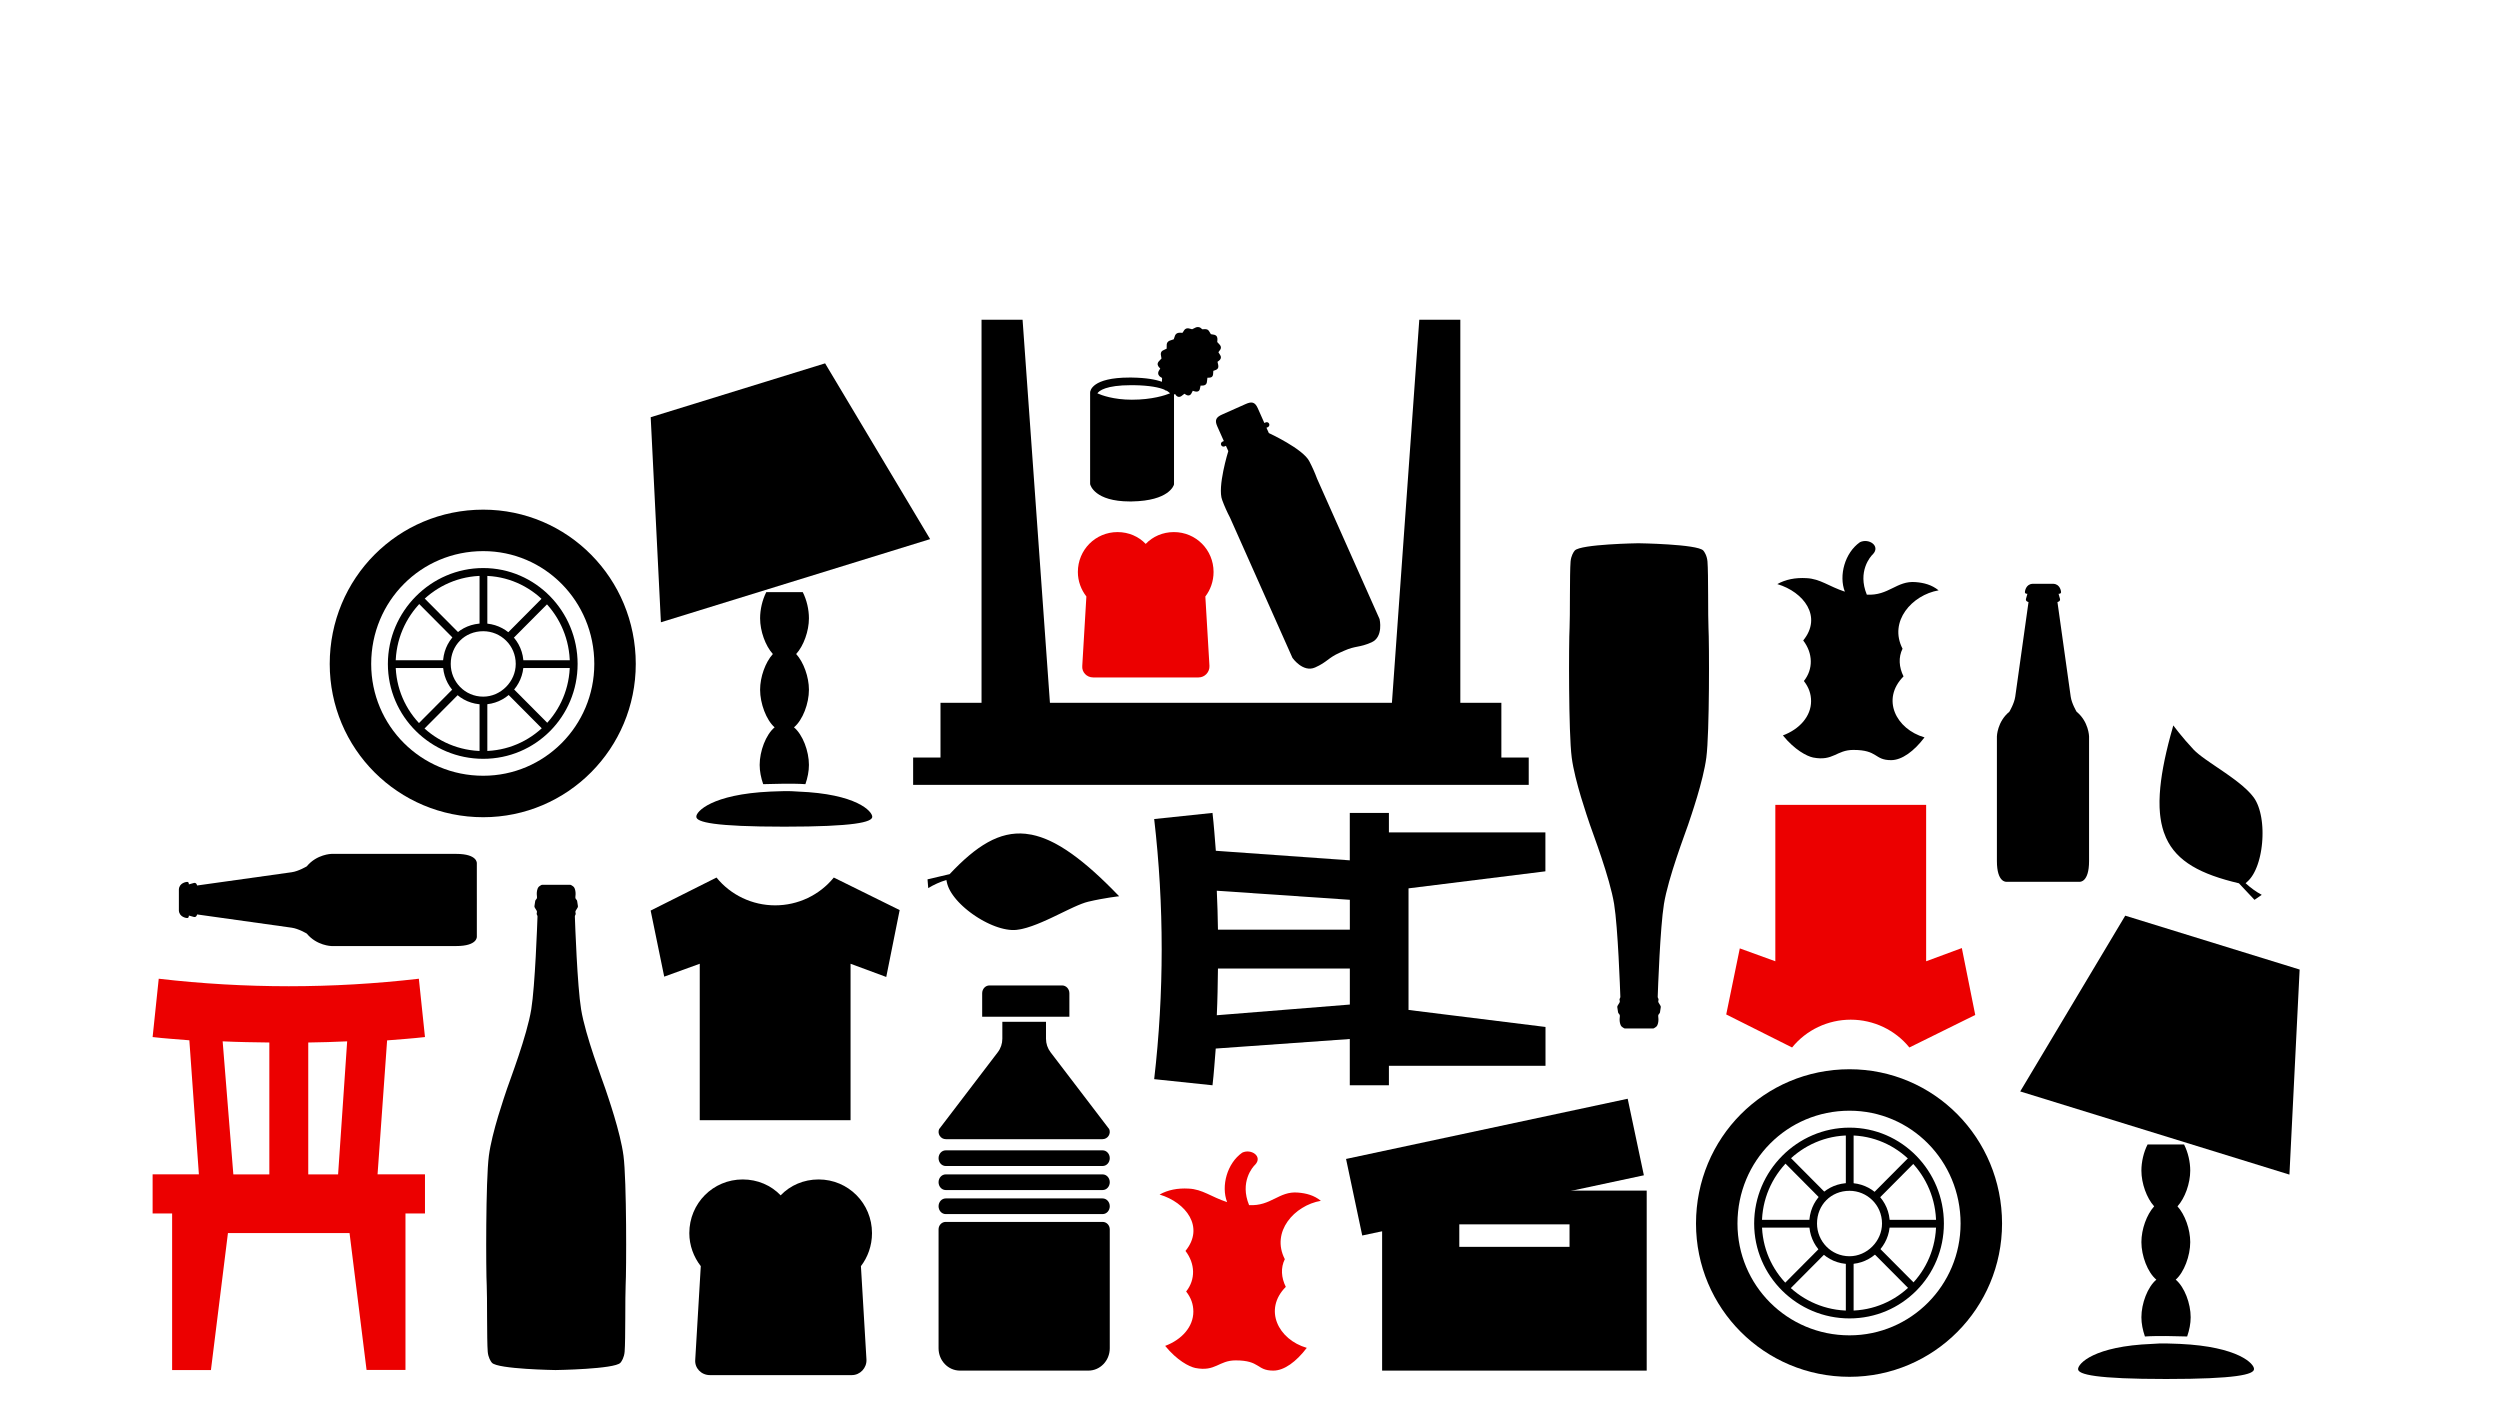 <?xml version="1.0" encoding="UTF-8"?>
<svg width="688px" height="386px" viewBox="0 0 344 193" version="1.1" xmlns="http://www.w3.org/2000/svg"
>
  <title>Group 5</title>
  <g id="Symbols" stroke="none" stroke-width="1" fill="none" fill-rule="evenodd">
    <g id="Component-/-Banner-/-Foto-Copy-5" transform="translate(0, -1)">
      <g id="Group-5" transform="translate(0, 1)">
        <rect id="Rectangle" x="0" y="0" width="344" height="193"></rect>
        <g id="Group-3" transform="translate(21, 44)">
          <g id="Group-2" transform="translate(0, 4.023)">
            <path
              d="M158.813,137.442 C157.369,139.348 155.7,140.573 154.212,140.573 C151.866,140.573 152.453,139.167 149.024,139.167 C146.678,139.167 146.272,140.755 143.476,140.211 C142.619,140.029 140.95,139.167 139.326,137.171 C141.626,136.309 143.205,134.539 143.205,132.453 C143.205,131.454 142.889,130.548 142.213,129.686 C143.521,128.052 143.476,125.874 142.122,124.105 C144.784,120.838 142.213,117.436 138.559,116.347 C139.687,115.712 141.04,115.439 142.574,115.53 C144.468,115.621 145.641,116.664 147.851,117.39 C146.994,115.167 147.851,112.037 149.926,110.585 C151.144,109.995 152.768,111.084 151.73,112.218 C151.369,112.536 149.565,114.623 150.873,117.799 C153.895,117.98 154.978,115.848 157.595,116.075 C158.722,116.165 159.805,116.438 160.752,117.209 C157.099,117.844 153.851,121.473 155.79,125.239 C155.204,126.418 155.294,127.78 155.926,129.05 C152.814,132.18 154.888,136.308 158.813,137.442 Z"
              id="Path" fill="#EC0000" fill-rule="nonzero"></path>
            <path
              d="M243.813,53.442 C242.369,55.348 240.7,56.573 239.212,56.573 C236.866,56.573 237.453,55.167 234.024,55.167 C231.678,55.167 231.272,56.755 228.476,56.211 C227.619,56.029 225.95,55.167 224.326,53.171 C226.626,52.309 228.205,50.539 228.205,48.453 C228.205,47.454 227.889,46.548 227.213,45.686 C228.521,44.052 228.476,41.874 227.122,40.105 C229.784,36.838 227.213,33.436 223.559,32.347 C224.687,31.712 226.04,31.439 227.574,31.53 C229.468,31.621 230.641,32.664 232.851,33.39 C231.994,31.167 232.851,28.037 234.926,26.585 C236.144,25.995 237.768,27.084 236.73,28.218 C236.369,28.536 234.565,30.623 235.873,33.799 C238.895,33.98 239.978,31.848 242.595,32.075 C243.722,32.165 244.805,32.438 245.752,33.209 C242.099,33.844 238.851,37.473 240.79,41.239 C240.204,42.418 240.294,43.78 240.926,45.05 C237.814,48.18 239.888,52.308 243.813,53.442 Z"
              id="Path-Copy-4" fill="#000000" fill-rule="nonzero"></path>
            <g id="Group" transform="translate(108.147, 87.573)" fill="#000000" fill-rule="nonzero">
              <path
                d="M22.575,26 L0.982,26 C0.439,26 0,26.482 0,27.077 C0,27.672 0.439,28.154 0.982,28.154 L22.575,28.154 C23.117,28.154 23.557,27.672 23.557,27.077 C23.557,26.482 23.117,26 22.575,26 Z"
                id="Path"></path>
              <path
                d="M17,0 L7,0 C6.448,0 6,0.482 6,1.077 L6,4.308 L18,4.308 L18,1.077 C18,0.482 17.552,0 17,0 Z"
                id="Path"></path>
              <path
                d="M23.557,33.562 C23.557,32.997 23.117,32.538 22.575,32.538 L0.982,32.538 C0.439,32.538 0,32.997 0,33.562 L0,49.931 C0,51.626 1.318,53 2.945,53 L20.612,53 C22.238,53 23.557,51.626 23.557,49.931 L23.557,33.562 Z"
                id="Shape"></path>
              <path
                d="M22.575,29.308 L0.982,29.308 C0.439,29.308 0,29.79 0,30.385 C0,30.979 0.439,31.462 0.982,31.462 L22.575,31.462 C23.117,31.462 23.557,30.979 23.557,30.385 C23.557,29.79 23.117,29.308 22.575,29.308 Z"
                id="Path"></path>
              <path
                d="M0.148,20.673 C0.33,20.975 0.656,21.157 1.006,21.154 L22.551,21.154 C22.901,21.157 23.227,20.975 23.409,20.673 C23.576,20.403 23.603,20.068 23.482,19.774 L15.405,9.188 C15.002,8.658 14.783,8.009 14.782,7.341 L14.782,5 L8.775,5 L8.775,7.341 C8.774,8.01 8.555,8.659 8.151,9.189 L0.075,19.774 C-0.046,20.068 -0.019,20.403 0.148,20.673 L0.148,20.673 Z"
                id="Path"></path>
              <path
                d="M22.575,22.692 L0.982,22.692 C0.439,22.692 0,23.174 0,23.769 C0,24.364 0.439,24.846 0.982,24.846 L22.575,24.846 C23.117,24.846 23.557,24.364 23.557,23.769 C23.557,23.174 23.117,22.692 22.575,22.692 Z"
                id="Path"></path>
            </g>
            <path
              d="M98.987,121.656 C98.987,117.552 95.722,114.269 91.641,114.269 C89.574,114.269 87.724,115.089 86.418,116.457 C85.112,115.089 83.262,114.269 81.195,114.269 C77.114,114.269 73.85,117.552 73.85,121.656 C73.85,123.352 74.448,124.939 75.428,126.198 L74.666,139.058 C74.557,140.207 75.482,141.192 76.679,141.192 L96.212,141.192 C97.354,141.192 98.279,140.207 98.225,139.058 L97.463,126.198 C98.388,124.994 98.987,123.407 98.987,121.656 Z"
              id="Path" fill="#000000" fill-rule="nonzero"></path>
            <path
              d="M145.987,30.679 C145.987,27.631 143.561,25.192 140.53,25.192 C138.994,25.192 137.62,25.801 136.65,26.818 C135.68,25.801 134.306,25.192 132.77,25.192 C129.739,25.192 127.314,27.631 127.314,30.679 C127.314,31.94 127.758,33.119 128.486,34.053 L127.92,43.606 C127.839,44.46 128.526,45.192 129.415,45.192 L143.925,45.192 C144.774,45.192 145.461,44.46 145.421,43.606 L144.855,34.053 C145.542,33.159 145.987,31.98 145.987,30.679 Z"
              id="Path-Copy-2" fill="#EC0000" fill-rule="nonzero"></path>
            <path
              d="M64.792,111.007 C64.363,107.736 62.653,102.872 62.288,101.77 C61.923,100.668 59.549,94.503 58.958,90.845 C58.435,87.615 58.134,79.072 58.101,78.092 C58.099,78.032 58.114,77.973 58.144,77.92 L58.175,77.866 C58.224,77.779 58.232,77.674 58.194,77.581 L58.194,77.581 C58.155,77.485 58.164,77.377 58.218,77.289 L58.477,76.864 C58.517,76.799 58.532,76.721 58.52,76.645 L58.416,75.965 C58.407,75.908 58.384,75.854 58.347,75.81 L58.24,75.678 C58.183,75.607 58.158,75.517 58.171,75.428 C58.199,75.219 58.235,74.81 58.148,74.463 C58.036,74.009 57.923,73.976 57.617,73.779 C57.565,73.744 57.505,73.727 57.443,73.727 L55.459,73.727 L53.617,73.727 C53.556,73.727 53.496,73.744 53.445,73.778 C53.138,73.975 53.026,74.008 52.913,74.462 C52.826,74.809 52.863,75.218 52.891,75.426 C52.903,75.516 52.878,75.606 52.821,75.676 L52.714,75.808 C52.678,75.853 52.654,75.907 52.645,75.964 L52.541,76.643 C52.529,76.719 52.545,76.797 52.584,76.862 L52.843,77.288 C52.897,77.376 52.906,77.485 52.867,77.58 L52.867,77.58 C52.829,77.673 52.836,77.779 52.886,77.865 L52.917,77.919 C52.947,77.972 52.962,78.032 52.96,78.092 C52.927,79.072 52.627,87.614 52.104,90.845 C51.512,94.503 49.138,100.668 48.773,101.769 C48.408,102.872 46.698,107.736 46.269,111.007 C45.822,114.409 45.865,126.93 45.973,128.833 C46.053,130.236 45.978,136.348 46.112,137.976 C46.178,138.769 46.527,139.312 46.689,139.493 C47.49,140.381 55.441,140.496 55.441,140.496 C55.441,140.496 63.571,140.381 64.372,139.493 C64.534,139.314 64.883,138.769 64.949,137.977 C65.084,136.349 65.008,130.237 65.088,128.833 C65.197,126.931 65.239,114.41 64.792,111.007 Z"
              id="Path" fill="#000000" fill-rule="nonzero"></path>
            <path
              d="M213.792,64.007 C213.363,60.736 211.653,55.872 211.288,54.77 C210.923,53.668 208.549,47.503 207.958,43.845 C207.435,40.615 207.134,32.072 207.101,31.092 C207.099,31.032 207.114,30.973 207.144,30.92 L207.175,30.866 C207.224,30.779 207.232,30.674 207.194,30.581 L207.194,30.581 C207.155,30.485 207.164,30.377 207.218,30.289 L207.477,29.864 C207.517,29.799 207.532,29.721 207.52,29.645 L207.416,28.965 C207.407,28.908 207.384,28.854 207.347,28.81 L207.24,28.678 C207.183,28.607 207.158,28.517 207.171,28.428 C207.199,28.219 207.235,27.81 207.148,27.463 C207.036,27.009 206.923,26.976 206.617,26.779 C206.565,26.744 206.505,26.727 206.443,26.727 L204.459,26.727 L202.617,26.727 C202.556,26.727 202.496,26.744 202.445,26.778 C202.138,26.975 202.026,27.008 201.913,27.462 C201.826,27.809 201.863,28.218 201.891,28.426 C201.903,28.516 201.878,28.606 201.821,28.676 L201.714,28.808 C201.678,28.853 201.654,28.907 201.645,28.964 L201.541,29.643 C201.529,29.719 201.545,29.797 201.584,29.862 L201.843,30.288 C201.897,30.376 201.906,30.485 201.867,30.58 L201.867,30.58 C201.829,30.673 201.836,30.779 201.886,30.865 L201.917,30.919 C201.947,30.972 201.962,31.032 201.96,31.092 C201.927,32.072 201.627,40.614 201.104,43.845 C200.512,47.503 198.138,53.668 197.773,54.769 C197.408,55.872 195.698,60.736 195.269,64.007 C194.822,67.409 194.865,79.93 194.973,81.833 C195.053,83.236 194.978,89.348 195.112,90.976 C195.178,91.769 195.527,92.312 195.689,92.493 C196.49,93.381 204.441,93.496 204.441,93.496 C204.441,93.496 212.571,93.381 213.372,92.493 C213.534,92.314 213.883,91.769 213.949,90.977 C214.084,89.349 214.008,83.237 214.088,81.833 C214.197,79.931 214.239,67.41 213.792,64.007 Z"
              id="Path-Copy" fill="#000000" fill-rule="nonzero"
              transform="translate(204.531, 60.112) scale(1, -1) translate(-204.531, -60.112) "></path>
            <path
              d="M102.793,77.204 L93.731,72.727 C91.771,75.145 88.801,76.553 85.661,76.553 C82.52,76.553 79.551,75.145 77.59,72.727 L68.529,77.272 L70.396,86.363 L75.285,84.59 L75.285,106.112 L96.037,106.112 L96.037,84.59 L100.948,86.408 L102.793,77.204 Z"
              id="Shape" fill="#000000" fill-rule="nonzero"></path>
            <path
              d="M250.793,67.204 L241.731,62.727 C239.771,65.145 236.801,66.553 233.661,66.553 C230.52,66.553 227.551,65.145 225.59,62.727 L216.529,67.272 L218.396,76.363 L223.285,74.59 L223.285,96.112 L244.037,96.112 L244.037,74.59 L248.948,76.408 L250.793,67.204 Z"
              id="Shape-Copy" fill="#EC0000" fill-rule="nonzero"
              transform="translate(233.661, 79.419) scale(1, -1) translate(-233.661, -79.419) "></path>
            <g id="Group" transform="translate(164.195, 103.164)" fill="#000000" fill-rule="nonzero">
              <path
                d="M41.391,12.64 L4.985,12.64 L4.985,37.409 L41.391,37.409 L41.391,12.64 Z M30.773,20.38 L15.604,20.38 L15.604,17.284 L30.773,17.284 L30.773,20.38 Z"
                id="Shape"></path>
              <polygon id="Rectangle"
                       transform="translate(20.511, 9.409) rotate(-12) translate(-20.511, -9.409) "
                       points="0.703 4.049 40.331 4.003 40.319 14.769 0.691 14.816"></polygon>
            </g>
            <path
              d="M30.952,113.566 L32.266,95.134 C34.007,94.991 35.735,94.876 37.477,94.675 C37.191,92.005 36.92,89.32 36.634,86.65 C24.742,88.028 12.735,88.028 0.842,86.65 C0.557,89.32 0.286,92.005 0,94.675 C1.685,94.876 3.369,94.976 5.054,95.12 L6.367,113.566 L0,113.566 L0,118.949 L2.684,118.949 L2.684,121.648 L2.684,140.496 L8.024,140.496 L10.365,121.648 L27.097,121.648 L29.439,140.482 L34.793,140.482 L34.793,121.648 L34.793,121.648 L34.793,118.949 L37.477,118.949 L37.477,113.566 L30.952,113.566 Z M25.522,113.573 L21.415,113.573 L21.415,95.426 C23.195,95.397 24.989,95.353 26.769,95.266 L25.522,113.573 Z M9.637,95.266 C11.778,95.368 13.92,95.397 16.061,95.426 L16.061,113.573 L11.108,113.573 L9.637,95.266 Z"
              id="Shape" fill="#EC0000" fill-rule="nonzero"></path>
            <path
              d="M176.952,82.566 L178.266,64.134 C180.007,63.991 181.735,63.876 183.477,63.675 C183.191,61.005 182.92,58.32 182.634,55.65 C170.742,57.028 158.735,57.028 146.842,55.65 C146.557,58.32 146.286,61.005 146,63.675 C147.685,63.876 149.369,63.976 151.054,64.12 L152.367,82.566 L146,82.566 L146,87.949 L148.684,87.949 L148.684,90.648 L148.684,109.496 L154.024,109.496 L156.365,90.648 L173.097,90.648 L175.439,109.482 L180.793,109.482 L180.793,90.648 L180.793,90.648 L180.793,87.949 L183.477,87.949 L183.477,82.566 L176.952,82.566 Z M171.522,82.573 L167.415,82.573 L167.415,64.426 C169.195,64.397 170.989,64.353 172.769,64.266 L171.522,82.573 Z M155.637,64.266 C157.778,64.368 159.92,64.397 162.061,64.426 L162.061,82.573 L157.108,82.573 L155.637,64.266 Z"
              id="Shape-Copy-2" fill="#000000" fill-rule="nonzero"
              transform="translate(164.738, 82.573) scale(-1, -1) rotate(90) translate(-164.738, -82.573) "></path>
            <g id="Group" transform="translate(215.223, 101.958)" stroke="#000000">
              <path
                d="M18.271,0 C28.286,0 36.406,8.167 36.406,18.376 C36.406,28.448 28.286,36.615 18.271,36.615 C8.12,36.615 0,28.448 0,18.376 C0,8.167 8.12,0 18.271,0 Z"
                id="Path" stroke-width="5.706"></path>
              <path
                d="M18.271,5.717 C25.173,5.717 30.722,11.434 30.722,18.376 C30.722,25.318 25.173,30.898 18.271,30.898 C11.368,30.898 5.684,25.318 5.684,18.376 C5.684,11.434 11.368,5.717 18.271,5.717 Z"
                id="Path" stroke-width="1.07"></path>
              <path
                d="M18.271,13.339 C20.977,13.339 23.278,15.517 23.278,18.376 C23.278,21.098 20.977,23.412 18.271,23.412 C15.428,23.412 13.263,21.098 13.263,18.376 C13.263,15.517 15.428,13.339 18.271,13.339 Z"
                id="Path" stroke-width="1.07"></path>
              <line x1="18.299" y1="13.339" x2="18.299" y2="5.717" id="Path"
                    stroke-width="1.07"></line>
              <line x1="18.299" y1="30.762" x2="18.299" y2="23.276" id="Path"
                    stroke-width="1.07"></line>
              <line x1="23.278" y1="18.404" x2="30.722" y2="18.404" id="Path"
                    stroke-width="1.07"></line>
              <line x1="13.128" y1="18.404" x2="5.684" y2="18.404" id="Path"
                    stroke-width="1.07"></line>
              <line x1="27.068" y1="9.392" x2="21.789" y2="14.701" id="Path"
                    stroke-width="1.07"></line>
              <line x1="9.474" y1="9.392" x2="14.752" y2="14.701" id="Path"
                    stroke-width="1.07"></line>
              <line x1="27.068" y1="27.223" x2="21.789" y2="21.915" id="Path"
                    stroke-width="1.07"></line>
              <line x1="9.474" y1="27.223" x2="14.752" y2="21.915" id="Path"
                    stroke-width="1.07"></line>
            </g>
            <g id="Group" transform="translate(27.223, 24.958)" stroke="#000000">
              <path
                d="M18.271,0 C28.286,0 36.406,8.167 36.406,18.376 C36.406,28.448 28.286,36.615 18.271,36.615 C8.12,36.615 0,28.448 0,18.376 C0,8.167 8.12,0 18.271,0 Z"
                id="Path" stroke-width="5.706"></path>
              <path
                d="M18.271,5.717 C25.173,5.717 30.722,11.434 30.722,18.376 C30.722,25.318 25.173,30.898 18.271,30.898 C11.368,30.898 5.684,25.318 5.684,18.376 C5.684,11.434 11.368,5.717 18.271,5.717 Z"
                id="Path" stroke-width="1.07"></path>
              <path
                d="M18.271,13.339 C20.977,13.339 23.278,15.517 23.278,18.376 C23.278,21.098 20.977,23.412 18.271,23.412 C15.428,23.412 13.263,21.098 13.263,18.376 C13.263,15.517 15.428,13.339 18.271,13.339 Z"
                id="Path" stroke-width="1.07"></path>
              <line x1="18.299" y1="13.339" x2="18.299" y2="5.717" id="Path"
                    stroke-width="1.07"></line>
              <line x1="18.299" y1="30.762" x2="18.299" y2="23.276" id="Path"
                    stroke-width="1.07"></line>
              <line x1="23.278" y1="18.404" x2="30.722" y2="18.404" id="Path"
                    stroke-width="1.07"></line>
              <line x1="13.128" y1="18.404" x2="5.684" y2="18.404" id="Path"
                    stroke-width="1.07"></line>
              <line x1="27.068" y1="9.392" x2="21.789" y2="14.701" id="Path"
                    stroke-width="1.07"></line>
              <line x1="9.474" y1="9.392" x2="14.752" y2="14.701" id="Path"
                    stroke-width="1.07"></line>
              <line x1="27.068" y1="27.223" x2="21.789" y2="21.915" id="Path"
                    stroke-width="1.07"></line>
              <line x1="9.474" y1="27.223" x2="14.752" y2="21.915" id="Path"
                    stroke-width="1.07"></line>
            </g>
            <g id="noun_lamp_118402" transform="translate(256.949, 76)" fill="#000000"
               fill-rule="nonzero">
              <g id="Group">
                <path
                  d="M23.427,46.888 C23.427,45.123 22.701,43.105 21.672,41.97 C22.701,40.835 23.427,38.817 23.427,37.052 C23.427,35.854 23.124,34.53 22.579,33.458 L17.556,33.458 C17.011,34.53 16.708,35.854 16.708,37.052 C16.708,38.817 17.435,40.835 18.464,41.97 C17.435,43.105 16.708,45.123 16.708,46.888 C16.708,48.78 17.556,51.05 18.766,52.059 C17.556,53.068 16.708,55.338 16.708,57.229 C16.708,58.112 16.89,58.995 17.193,59.878 C18.101,59.815 19.069,59.815 20.098,59.815 C21.127,59.815 22.095,59.878 23.003,59.878 C23.306,58.995 23.487,58.112 23.487,57.229 C23.487,55.338 22.64,53.068 21.429,52.059 C22.579,51.05 23.427,48.78 23.427,46.888"
                  id="Path"></path>
                <path
                  d="M21.989,60.897 C21.421,60.897 20.791,60.835 20.097,60.835 C19.404,60.835 18.836,60.835 18.206,60.897 C10.136,61.206 7.993,63.621 7.993,64.365 C7.993,65.108 10.451,65.727 20.097,65.727 C29.743,65.727 32.202,65.108 32.202,64.365 C32.265,63.683 30.121,61.268 21.989,60.897"
                  id="Path"></path>
                <polygon id="Path"
                         transform="translate(22.554, 18.801) rotate(17) translate(-22.554, -18.801) "
                         points="9.916 5.068 3.168 32.422 41.939 32.535 35.033 5.141"></polygon>
              </g>
            </g>
            <g id="noun_lamp_118402-copy"
               transform="translate(84.464, 32.864) scale(-1, 1) translate(-84.464, -32.864) translate(61.911, 0)"
               fill="#000000" fill-rule="nonzero">
              <g id="Group">
                <path
                  d="M23.427,46.888 C23.427,45.123 22.701,43.105 21.672,41.97 C22.701,40.835 23.427,38.817 23.427,37.052 C23.427,35.854 23.124,34.53 22.579,33.458 L17.556,33.458 C17.011,34.53 16.708,35.854 16.708,37.052 C16.708,38.817 17.435,40.835 18.464,41.97 C17.435,43.105 16.708,45.123 16.708,46.888 C16.708,48.78 17.556,51.05 18.766,52.059 C17.556,53.068 16.708,55.338 16.708,57.229 C16.708,58.112 16.89,58.995 17.193,59.878 C18.101,59.815 19.069,59.815 20.098,59.815 C21.127,59.815 22.095,59.878 23.003,59.878 C23.306,58.995 23.487,58.112 23.487,57.229 C23.487,55.338 22.64,53.068 21.429,52.059 C22.579,51.05 23.427,48.78 23.427,46.888"
                  id="Path"></path>
                <path
                  d="M21.989,60.897 C21.421,60.897 20.791,60.835 20.097,60.835 C19.404,60.835 18.836,60.835 18.206,60.897 C10.136,61.206 7.993,63.621 7.993,64.365 C7.993,65.108 10.451,65.727 20.097,65.727 C29.743,65.727 32.202,65.108 32.202,64.365 C32.265,63.683 30.121,61.268 21.989,60.897"
                  id="Path"></path>
                <polygon id="Path"
                         transform="translate(22.554, 18.801) rotate(17) translate(-22.554, -18.801) "
                         points="9.916 5.068 3.168 32.422 41.939 32.535 35.033 5.141"></polygon>
              </g>
            </g>
          </g>
          <path
            d="M159.37,15.658 L159.37,14.86 L159.574,14.86 C159.772,14.86 159.932,14.7 159.932,14.502 C159.932,14.303 159.772,14.143 159.574,14.143 L159.37,14.143 L159.37,11.91 C159.37,10.953 158.971,10.714 158.094,10.714 L154.541,10.714 C153.664,10.714 153.265,10.953 153.265,11.91 L153.265,14.143 L153.062,14.143 C152.863,14.143 152.703,14.303 152.703,14.502 C152.703,14.7 152.863,14.86 153.062,14.86 L153.265,14.86 L153.265,15.658 C153.265,15.658 149.836,19.565 149.756,21.479 C149.7,22.355 149.7,23.234 149.756,24.11 L149.756,45.242 C149.756,45.242 150.235,47.714 152.069,47.714 C153.903,47.714 154.222,47.235 155.976,47.235 L156.658,47.235 C158.413,47.235 158.732,47.714 160.566,47.714 C162.4,47.714 162.878,45.242 162.878,45.242 L162.878,24.11 C162.935,23.234 162.935,22.355 162.878,21.479 C162.799,19.565 159.37,15.658 159.37,15.658 Z"
            id="Path" fill="#000000" fill-rule="nonzero"
            transform="translate(156.317, 29.214) scale(1, -1) rotate(204) translate(-156.317, -29.214) "></path>
          <path
            d="M127.096,80.598 C127.095,80.478 127.094,80.357 127.091,80.238 C127.09,80.213 127.088,80.188 127.087,80.163 C127.083,80.041 127.078,79.918 127.07,79.797 C127.069,79.777 127.067,79.757 127.066,79.736 C127.057,79.611 127.048,79.486 127.036,79.362 C127.035,79.347 127.033,79.332 127.031,79.316 C127.018,79.188 127.004,79.062 126.988,78.937 C126.986,78.922 126.984,78.909 126.982,78.895 C126.965,78.769 126.946,78.644 126.926,78.521 C126.924,78.508 126.921,78.497 126.919,78.484 C126.897,78.36 126.874,78.237 126.849,78.116 C126.846,78.105 126.843,78.094 126.841,78.082 C126.815,77.961 126.788,77.842 126.758,77.725 C126.755,77.715 126.752,77.705 126.749,77.695 C126.719,77.578 126.687,77.462 126.652,77.349 C126.649,77.338 126.645,77.328 126.641,77.316 C126.607,77.205 126.571,77.096 126.532,76.99 C126.527,76.976 126.521,76.963 126.516,76.95 C126.478,76.847 126.439,76.747 126.398,76.65 C126.389,76.631 126.38,76.613 126.372,76.594 C126.332,76.504 126.291,76.415 126.248,76.33 C126.235,76.305 126.222,76.282 126.209,76.258 C126.168,76.181 126.127,76.104 126.083,76.031 C126.026,75.935 125.966,75.844 125.904,75.757 C125.809,75.628 125.706,75.499 125.597,75.371 C125.546,75.309 125.491,75.248 125.436,75.186 C125.416,75.164 125.399,75.143 125.378,75.121 C125.378,75.122 125.377,75.123 125.377,75.123 C125.367,75.113 125.357,75.102 125.347,75.092 C125.323,75.066 125.299,75.04 125.275,75.015 C125.171,74.905 125.064,74.796 124.95,74.687 C124.928,74.666 124.904,74.644 124.881,74.622 C124.224,74 123.432,73.387 122.602,72.795 C122.588,72.785 122.575,72.776 122.562,72.766 C122.442,72.681 122.324,72.596 122.203,72.512 C122.203,72.512 122.203,72.512 122.204,72.511 C122.096,72.436 121.988,72.363 121.88,72.288 C121.788,72.225 121.698,72.162 121.606,72.099 C121.336,71.915 121.068,71.732 120.804,71.553 C120.792,71.545 120.779,71.537 120.768,71.529 C120.648,71.448 120.535,71.37 120.418,71.291 C120.259,71.183 120.099,71.075 119.946,70.969 C119.924,70.954 119.904,70.94 119.883,70.925 C119.664,70.775 119.449,70.626 119.246,70.481 C119.246,70.481 119.246,70.481 119.246,70.481 C119.078,70.361 118.916,70.243 118.762,70.127 C118.758,70.125 118.755,70.122 118.751,70.119 C118.599,70.005 118.455,69.893 118.319,69.783 C118.296,69.764 118.276,69.746 118.253,69.727 C118.144,69.638 118.039,69.549 117.943,69.463 C117.939,69.46 117.935,69.457 117.931,69.453 C117.928,69.451 117.925,69.448 117.922,69.445 C117.805,69.339 117.697,69.235 117.602,69.134 C116.004,67.439 114.821,65.818 114.821,65.818 L114.745,66.079 C114.745,66.08 114.746,66.082 114.746,66.084 C114.746,66.087 114.745,66.09 114.745,66.09 C114.738,66.062 114.73,66.05 114.73,66.05 C114.733,66.07 114.737,66.09 114.74,66.11 C114.631,66.484 114.529,66.858 114.428,67.222 C113.585,70.351 113.095,72.986 112.96,75.221 C112.957,75.264 112.955,75.307 112.952,75.349 C112.937,75.633 112.926,75.911 112.922,76.182 C112.921,76.231 112.922,76.277 112.922,76.325 C112.92,76.543 112.922,76.756 112.929,76.965 C112.931,77.037 112.932,77.111 112.935,77.182 C112.944,77.398 112.958,77.608 112.976,77.815 C112.984,77.916 112.994,78.016 113.005,78.115 C113.019,78.254 113.037,78.39 113.055,78.524 C113.078,78.687 113.104,78.847 113.132,79.005 C113.148,79.094 113.164,79.184 113.182,79.272 C113.266,79.682 113.37,80.073 113.494,80.446 C113.504,80.475 113.514,80.503 113.524,80.531 C113.61,80.783 113.706,81.026 113.812,81.262 C113.813,81.266 113.815,81.269 113.816,81.273 C115.295,84.564 118.618,86.309 123.85,87.541 C125.412,89.199 125.989,89.818 125.989,89.818 L126.986,89.129 C126.187,88.699 125.453,88.159 124.767,87.532 C124.847,87.466 124.925,87.395 125,87.319 C125.023,87.299 125.044,87.276 125.067,87.255 C125.108,87.217 125.148,87.179 125.188,87.139 C125.22,87.105 125.252,87.069 125.284,87.033 C125.323,86.99 125.362,86.947 125.4,86.9 C125.43,86.863 125.46,86.824 125.49,86.785 C125.527,86.736 125.565,86.687 125.601,86.635 C125.629,86.595 125.656,86.552 125.684,86.51 C125.719,86.456 125.755,86.402 125.789,86.345 C125.815,86.302 125.84,86.256 125.866,86.212 C125.899,86.153 125.933,86.094 125.965,86.032 C125.989,85.986 126.012,85.938 126.035,85.891 C126.067,85.827 126.098,85.764 126.128,85.698 C126.151,85.649 126.172,85.599 126.193,85.55 C126.223,85.482 126.252,85.414 126.28,85.344 C126.3,85.294 126.319,85.242 126.338,85.191 C126.366,85.119 126.393,85.047 126.419,84.973 C126.437,84.921 126.454,84.868 126.471,84.816 C126.496,84.74 126.522,84.663 126.546,84.585 C126.561,84.533 126.576,84.48 126.591,84.427 C126.614,84.346 126.637,84.266 126.659,84.184 C126.673,84.132 126.686,84.078 126.699,84.026 C126.72,83.941 126.741,83.856 126.76,83.77 C126.772,83.718 126.782,83.666 126.793,83.614 C126.812,83.525 126.831,83.436 126.848,83.345 C126.857,83.296 126.866,83.246 126.874,83.196 C126.891,83.102 126.908,83.007 126.923,82.912 C126.93,82.865 126.936,82.818 126.943,82.772 C126.958,82.672 126.972,82.573 126.984,82.472 C126.99,82.428 126.994,82.384 126.999,82.34 C127.011,82.236 127.023,82.132 127.033,82.027 C127.036,81.987 127.039,81.947 127.042,81.907 C127.052,81.798 127.061,81.689 127.067,81.579 C127.07,81.543 127.071,81.508 127.073,81.472 C127.079,81.358 127.085,81.245 127.089,81.131 C127.09,81.099 127.09,81.067 127.091,81.035 C127.093,80.918 127.096,80.8 127.096,80.683 C127.097,80.654 127.096,80.626 127.096,80.598 Z"
            id="Path" fill="#000000" fill-rule="nonzero"
            transform="translate(120.009, 77.818) scale(-1, -1) rotate(-60) translate(-120.009, -77.818) "></path>
          <path
            d="M290.324,70.598 C290.323,70.478 290.322,70.357 290.319,70.238 C290.318,70.213 290.316,70.188 290.315,70.163 C290.311,70.041 290.306,69.918 290.299,69.797 C290.297,69.777 290.295,69.757 290.294,69.736 C290.285,69.611 290.276,69.486 290.264,69.362 C290.263,69.347 290.261,69.332 290.259,69.316 C290.246,69.188 290.233,69.062 290.216,68.937 C290.214,68.922 290.212,68.909 290.21,68.895 C290.193,68.769 290.175,68.644 290.154,68.521 C290.152,68.508 290.149,68.497 290.147,68.484 C290.125,68.36 290.102,68.237 290.077,68.116 C290.074,68.105 290.072,68.094 290.069,68.082 C290.043,67.961 290.016,67.842 289.986,67.725 C289.983,67.715 289.98,67.705 289.977,67.695 C289.947,67.578 289.915,67.462 289.88,67.349 C289.877,67.338 289.873,67.328 289.869,67.316 C289.835,67.205 289.799,67.096 289.76,66.99 C289.755,66.976 289.749,66.963 289.744,66.95 C289.706,66.847 289.667,66.747 289.626,66.65 C289.617,66.631 289.608,66.613 289.6,66.594 C289.56,66.504 289.52,66.415 289.476,66.33 C289.464,66.305 289.45,66.282 289.437,66.258 C289.396,66.181 289.355,66.104 289.312,66.031 C289.254,65.935 289.194,65.844 289.132,65.757 C289.037,65.628 288.934,65.499 288.825,65.371 C288.774,65.309 288.719,65.248 288.664,65.186 C288.644,65.164 288.627,65.143 288.606,65.121 C288.606,65.122 288.605,65.123 288.605,65.123 C288.595,65.113 288.585,65.102 288.575,65.092 C288.551,65.066 288.527,65.04 288.503,65.015 C288.399,64.905 288.292,64.796 288.178,64.687 C288.156,64.666 288.132,64.644 288.11,64.622 C287.452,64 286.66,63.387 285.83,62.795 C285.816,62.785 285.803,62.776 285.79,62.766 C285.67,62.681 285.552,62.596 285.431,62.512 C285.431,62.512 285.431,62.512 285.432,62.511 C285.324,62.436 285.216,62.363 285.108,62.288 C285.017,62.225 284.926,62.162 284.834,62.099 C284.564,61.915 284.296,61.732 284.032,61.553 C284.02,61.545 284.007,61.537 283.996,61.529 C283.876,61.448 283.763,61.37 283.646,61.291 C283.487,61.183 283.327,61.075 283.174,60.969 C283.152,60.954 283.132,60.94 283.111,60.925 C282.892,60.775 282.678,60.626 282.474,60.481 C282.474,60.481 282.474,60.481 282.474,60.481 C282.306,60.361 282.144,60.243 281.99,60.127 C281.986,60.125 281.983,60.122 281.979,60.119 C281.828,60.005 281.683,59.893 281.547,59.783 C281.524,59.764 281.504,59.746 281.481,59.727 C281.372,59.638 281.267,59.549 281.171,59.463 C281.167,59.46 281.163,59.457 281.16,59.453 C281.156,59.451 281.154,59.448 281.15,59.445 C281.033,59.339 280.925,59.235 280.83,59.134 C279.232,57.439 278.05,55.818 278.05,55.818 L277.973,56.079 C277.973,56.08 277.974,56.082 277.974,56.084 C277.974,56.087 277.973,56.09 277.973,56.09 C277.966,56.062 277.958,56.05 277.958,56.05 C277.961,56.07 277.965,56.09 277.968,56.11 C277.859,56.484 277.757,56.858 277.656,57.222 C276.813,60.351 276.323,62.986 276.188,65.221 C276.185,65.264 276.183,65.307 276.181,65.349 C276.165,65.633 276.154,65.911 276.15,66.182 C276.149,66.231 276.15,66.277 276.15,66.325 C276.148,66.543 276.151,66.756 276.157,66.965 C276.159,67.037 276.16,67.111 276.163,67.182 C276.172,67.398 276.186,67.608 276.204,67.815 C276.212,67.916 276.222,68.016 276.233,68.115 C276.247,68.254 276.265,68.39 276.283,68.524 C276.306,68.687 276.332,68.847 276.36,69.005 C276.376,69.094 276.393,69.184 276.41,69.272 C276.494,69.682 276.598,70.073 276.722,70.446 C276.732,70.475 276.742,70.503 276.752,70.531 C276.838,70.783 276.934,71.026 277.04,71.262 C277.041,71.266 277.043,71.269 277.044,71.273 C278.523,74.564 281.847,76.309 287.078,77.541 C288.64,79.199 289.217,79.818 289.217,79.818 L290.214,79.129 C289.415,78.699 288.681,78.159 287.995,77.532 C288.075,77.466 288.153,77.395 288.228,77.319 C288.251,77.299 288.273,77.276 288.295,77.255 C288.336,77.217 288.376,77.179 288.416,77.139 C288.449,77.105 288.48,77.069 288.512,77.033 C288.551,76.99 288.59,76.947 288.628,76.9 C288.658,76.863 288.688,76.824 288.718,76.785 C288.755,76.736 288.793,76.687 288.829,76.635 C288.857,76.595 288.884,76.552 288.912,76.51 C288.947,76.456 288.983,76.402 289.017,76.345 C289.043,76.302 289.068,76.256 289.094,76.212 C289.127,76.153 289.161,76.094 289.193,76.032 C289.217,75.986 289.24,75.938 289.263,75.891 C289.295,75.827 289.327,75.764 289.357,75.698 C289.379,75.649 289.4,75.599 289.421,75.55 C289.451,75.482 289.48,75.414 289.508,75.344 C289.528,75.294 289.547,75.242 289.567,75.191 C289.594,75.119 289.621,75.047 289.647,74.973 C289.665,74.921 289.682,74.868 289.699,74.816 C289.724,74.74 289.75,74.663 289.774,74.585 C289.789,74.533 289.804,74.48 289.819,74.427 C289.842,74.346 289.866,74.266 289.887,74.184 C289.901,74.132 289.914,74.078 289.927,74.026 C289.948,73.941 289.969,73.856 289.988,73.77 C290,73.718 290.01,73.666 290.021,73.614 C290.04,73.525 290.059,73.436 290.076,73.345 C290.085,73.296 290.094,73.246 290.102,73.196 C290.119,73.102 290.136,73.007 290.151,72.912 C290.158,72.865 290.164,72.818 290.171,72.772 C290.186,72.672 290.2,72.573 290.212,72.472 C290.218,72.428 290.222,72.384 290.227,72.34 C290.239,72.236 290.251,72.132 290.261,72.027 C290.265,71.987 290.267,71.947 290.271,71.907 C290.28,71.798 290.289,71.689 290.295,71.579 C290.298,71.543 290.299,71.508 290.301,71.472 C290.307,71.358 290.313,71.245 290.317,71.131 C290.318,71.099 290.318,71.067 290.319,71.035 C290.321,70.918 290.324,70.8 290.324,70.683 C290.325,70.654 290.324,70.626 290.324,70.598 Z"
            id="Path-Copy-3" fill="#000000" fill-rule="nonzero"></path>
          <path
            d="M264.739,53.932 C264.739,53.932 264.06,52.799 263.93,51.861 L262.105,38.842 C262.105,38.842 262.548,38.763 262.452,38.396 L262.258,37.705 C262.258,37.705 262.668,37.748 262.593,37.392 C262.593,37.392 262.495,36.4 261.578,36.335 L260.114,36.335 L258.65,36.335 C257.733,36.399 257.636,37.392 257.636,37.392 C257.56,37.748 257.97,37.705 257.97,37.705 L257.777,38.396 C257.68,38.763 258.123,38.842 258.123,38.842 L256.298,51.861 C256.168,52.799 255.489,53.932 255.489,53.932 C253.814,55.308 253.774,57.331 253.774,57.331 L253.774,74.485 C253.774,77.463 255.069,77.333 255.069,77.333 L259.147,77.333 L260.114,77.335 L261.082,77.334 L265.16,77.334 C265.16,77.334 266.455,77.463 266.455,74.485 L266.455,57.331 C266.455,57.331 266.414,55.308 264.739,53.932 Z"
            id="Path" fill="#000000" fill-rule="nonzero"></path>
          <path
            d="M28.739,76.932 C28.739,76.932 28.06,75.799 27.93,74.861 L26.105,61.842 C26.105,61.842 26.548,61.763 26.452,61.396 L26.258,60.705 C26.258,60.705 26.668,60.748 26.593,60.392 C26.593,60.392 26.495,59.4 25.578,59.335 L24.114,59.335 L22.65,59.335 C21.733,59.399 21.636,60.392 21.636,60.392 C21.56,60.748 21.97,60.705 21.97,60.705 L21.777,61.396 C21.68,61.763 22.123,61.842 22.123,61.842 L20.298,74.861 C20.168,75.799 19.489,76.932 19.489,76.932 C17.814,78.308 17.774,80.331 17.774,80.331 L17.774,97.485 C17.774,100.463 19.069,100.333 19.069,100.333 L23.147,100.333 L24.114,100.335 L25.082,100.334 L29.16,100.334 C29.16,100.334 30.455,100.463 30.455,97.485 L30.455,80.331 C30.455,80.331 30.414,78.308 28.739,76.932 Z"
            id="Path" fill="#000000" fill-rule="nonzero"
            transform="translate(24.114, 79.835) scale(-1, 1) rotate(90) translate(-24.114, -79.835) "></path>
          <polygon id="Path" fill="#000000" fill-rule="nonzero"
                   transform="translate(147, 32) scale(1, -1) translate(-147, -32) "
                   points="104.647 0 104.647 3.765 108.412 3.765 108.412 11.294 114.059 11.294 114.059 64 119.706 64 123.471 11.294 124.412 11.294 131 11.294 163 11.294 169.588 11.294 170.529 11.294 174.294 64 179.941 64 179.941 11.294 185.588 11.294 185.588 3.765 189.353 3.765 189.353 0"></polygon>
          <path
            d="M146.999,9.992 C146.989,9.783 146.754,7.951 141.574,7.951 C141.459,7.951 141.341,7.951 141.221,7.953 C139.264,7.984 137.974,8.226 137.12,8.534 C137.117,8.488 137.114,8.44 137.111,8.389 C137.104,8.265 137.092,8.082 137.098,8.008 C137.12,7.988 137.173,7.958 137.21,7.937 C137.356,7.853 137.627,7.698 137.636,7.353 C137.641,7.152 137.529,6.984 137.43,6.836 C137.406,6.8 137.37,6.746 137.349,6.71 C137.372,6.683 137.404,6.649 137.428,6.624 C137.561,6.486 137.764,6.276 137.695,5.988 C137.654,5.817 137.512,5.675 137.348,5.51 C137.296,5.458 137.213,5.374 137.178,5.329 C137.18,5.279 137.202,5.176 137.218,5.106 C137.264,4.896 137.316,4.659 137.218,4.45 C137.137,4.278 136.945,4.193 136.68,4.075 C136.619,4.048 136.527,4.007 136.467,3.976 C136.463,3.912 136.465,3.817 136.466,3.753 C136.47,3.509 136.474,3.279 136.36,3.11 C136.22,2.904 135.955,2.828 135.721,2.761 C135.647,2.74 135.541,2.71 135.494,2.687 C135.47,2.641 135.438,2.532 135.417,2.464 C135.357,2.259 135.294,2.047 135.129,1.919 C134.965,1.793 134.734,1.767 134.477,1.789 C134.432,1.793 134.387,1.797 134.343,1.797 C134.303,1.797 134.286,1.792 134.287,1.794 C134.261,1.773 134.211,1.685 134.181,1.632 C134.093,1.478 133.984,1.287 133.764,1.206 C133.579,1.138 133.339,1.195 133.151,1.253 C133.087,1.272 132.992,1.302 132.969,1.304 C132.928,1.294 132.815,1.234 132.739,1.195 C132.553,1.097 132.378,1.004 132.184,1 C131.895,1 131.75,1.144 131.663,1.231 C131.615,1.279 131.598,1.295 131.558,1.307 C131.55,1.31 131.456,1.308 131.382,1.301 C131.153,1.275 130.943,1.29 130.786,1.396 C130.684,1.465 130.62,1.578 130.523,1.75 C130.486,1.816 130.422,1.928 130.381,1.985 C130.336,1.995 130.262,2.005 130.208,2.012 C129.999,2.039 129.782,2.068 129.643,2.207 C129.445,2.404 129.474,2.705 129.497,2.946 C129.502,2.991 129.507,3.032 129.508,3.065 C129.477,3.104 129.41,3.172 129.364,3.219 C129.191,3.394 129.027,3.559 129.003,3.768 C128.977,3.996 129.128,4.183 129.273,4.365 C129.297,4.394 129.326,4.431 129.351,4.464 C129.337,4.484 129.322,4.507 129.306,4.53 C129.099,4.841 129.001,5.005 129.002,5.172 C129.002,5.444 129.228,5.607 129.393,5.726 C129.417,5.744 129.449,5.767 129.472,5.783 C129.462,5.84 129.442,5.92 129.428,5.98 C129.36,6.252 129.29,6.533 129.46,6.733 C129.581,6.876 129.777,6.939 129.966,7.001 C129.991,7.009 130.022,7.019 130.05,7.028 C130.054,7.082 130.057,7.149 130.058,7.2 C130.067,7.425 130.074,7.62 130.159,7.761 C130.277,7.956 130.502,7.964 130.72,7.972 C130.759,7.974 130.814,7.975 130.862,7.979 C130.871,8.052 130.88,8.148 130.886,8.216 C130.914,8.531 130.935,8.759 131.079,8.895 C131.249,9.057 131.491,9.057 131.608,9.057 L131.771,9.055 C131.783,9.055 131.794,9.055 131.803,9.055 C131.814,9.109 131.825,9.173 131.833,9.219 C131.883,9.503 131.918,9.708 132.085,9.817 C132.275,9.943 132.558,9.88 132.773,9.803 C132.803,9.792 132.841,9.779 132.875,9.768 C132.896,9.811 132.92,9.861 132.937,9.897 C133.042,10.123 133.134,10.317 133.325,10.388 C133.374,10.407 133.426,10.416 133.48,10.416 C133.656,10.416 133.809,10.317 133.943,10.231 C133.968,10.215 133.999,10.195 134.026,10.178 C134.075,10.214 134.137,10.266 134.18,10.302 C134.37,10.459 134.533,10.595 134.718,10.611 C134.727,10.612 134.753,10.613 134.762,10.613 C135.058,10.613 135.209,10.372 135.289,10.242 C135.296,10.231 135.305,10.218 135.313,10.204 C135.331,10.216 135.349,10.228 135.362,10.237 C135.392,10.257 135.424,10.278 135.456,10.297 L135.456,22.609 C135.456,22.638 135.46,22.666 135.467,22.694 C135.492,22.784 136.126,24.91 141.237,24.997 C141.334,24.999 141.429,25 141.523,25 C146.389,25 146.969,22.737 146.992,22.641 C146.997,22.617 147,22.592 147,22.568 L146.999,9.992 Z M140.994,9.002 C141.109,9.001 141.223,9 141.334,9 C144.862,9 145.771,9.779 146,10.125 C145.429,10.38 143.785,11 141.257,11 C138.458,11 136.639,10.381 136,10.122 C136.016,10.103 136.037,10.082 136.059,10.059 C136.151,9.995 136.24,9.923 136.317,9.855 C136.366,9.824 136.42,9.792 136.48,9.759 C136.563,9.75 136.68,9.719 136.779,9.618 C137.483,9.323 138.742,9.035 140.994,9.002 Z"
            id="Shape" fill="#000000" fill-rule="nonzero"
            transform="translate(138, 13) scale(-1, 1) translate(-138, -13) "></path>
        </g>
      </g>
    </g>
  </g>
</svg>
